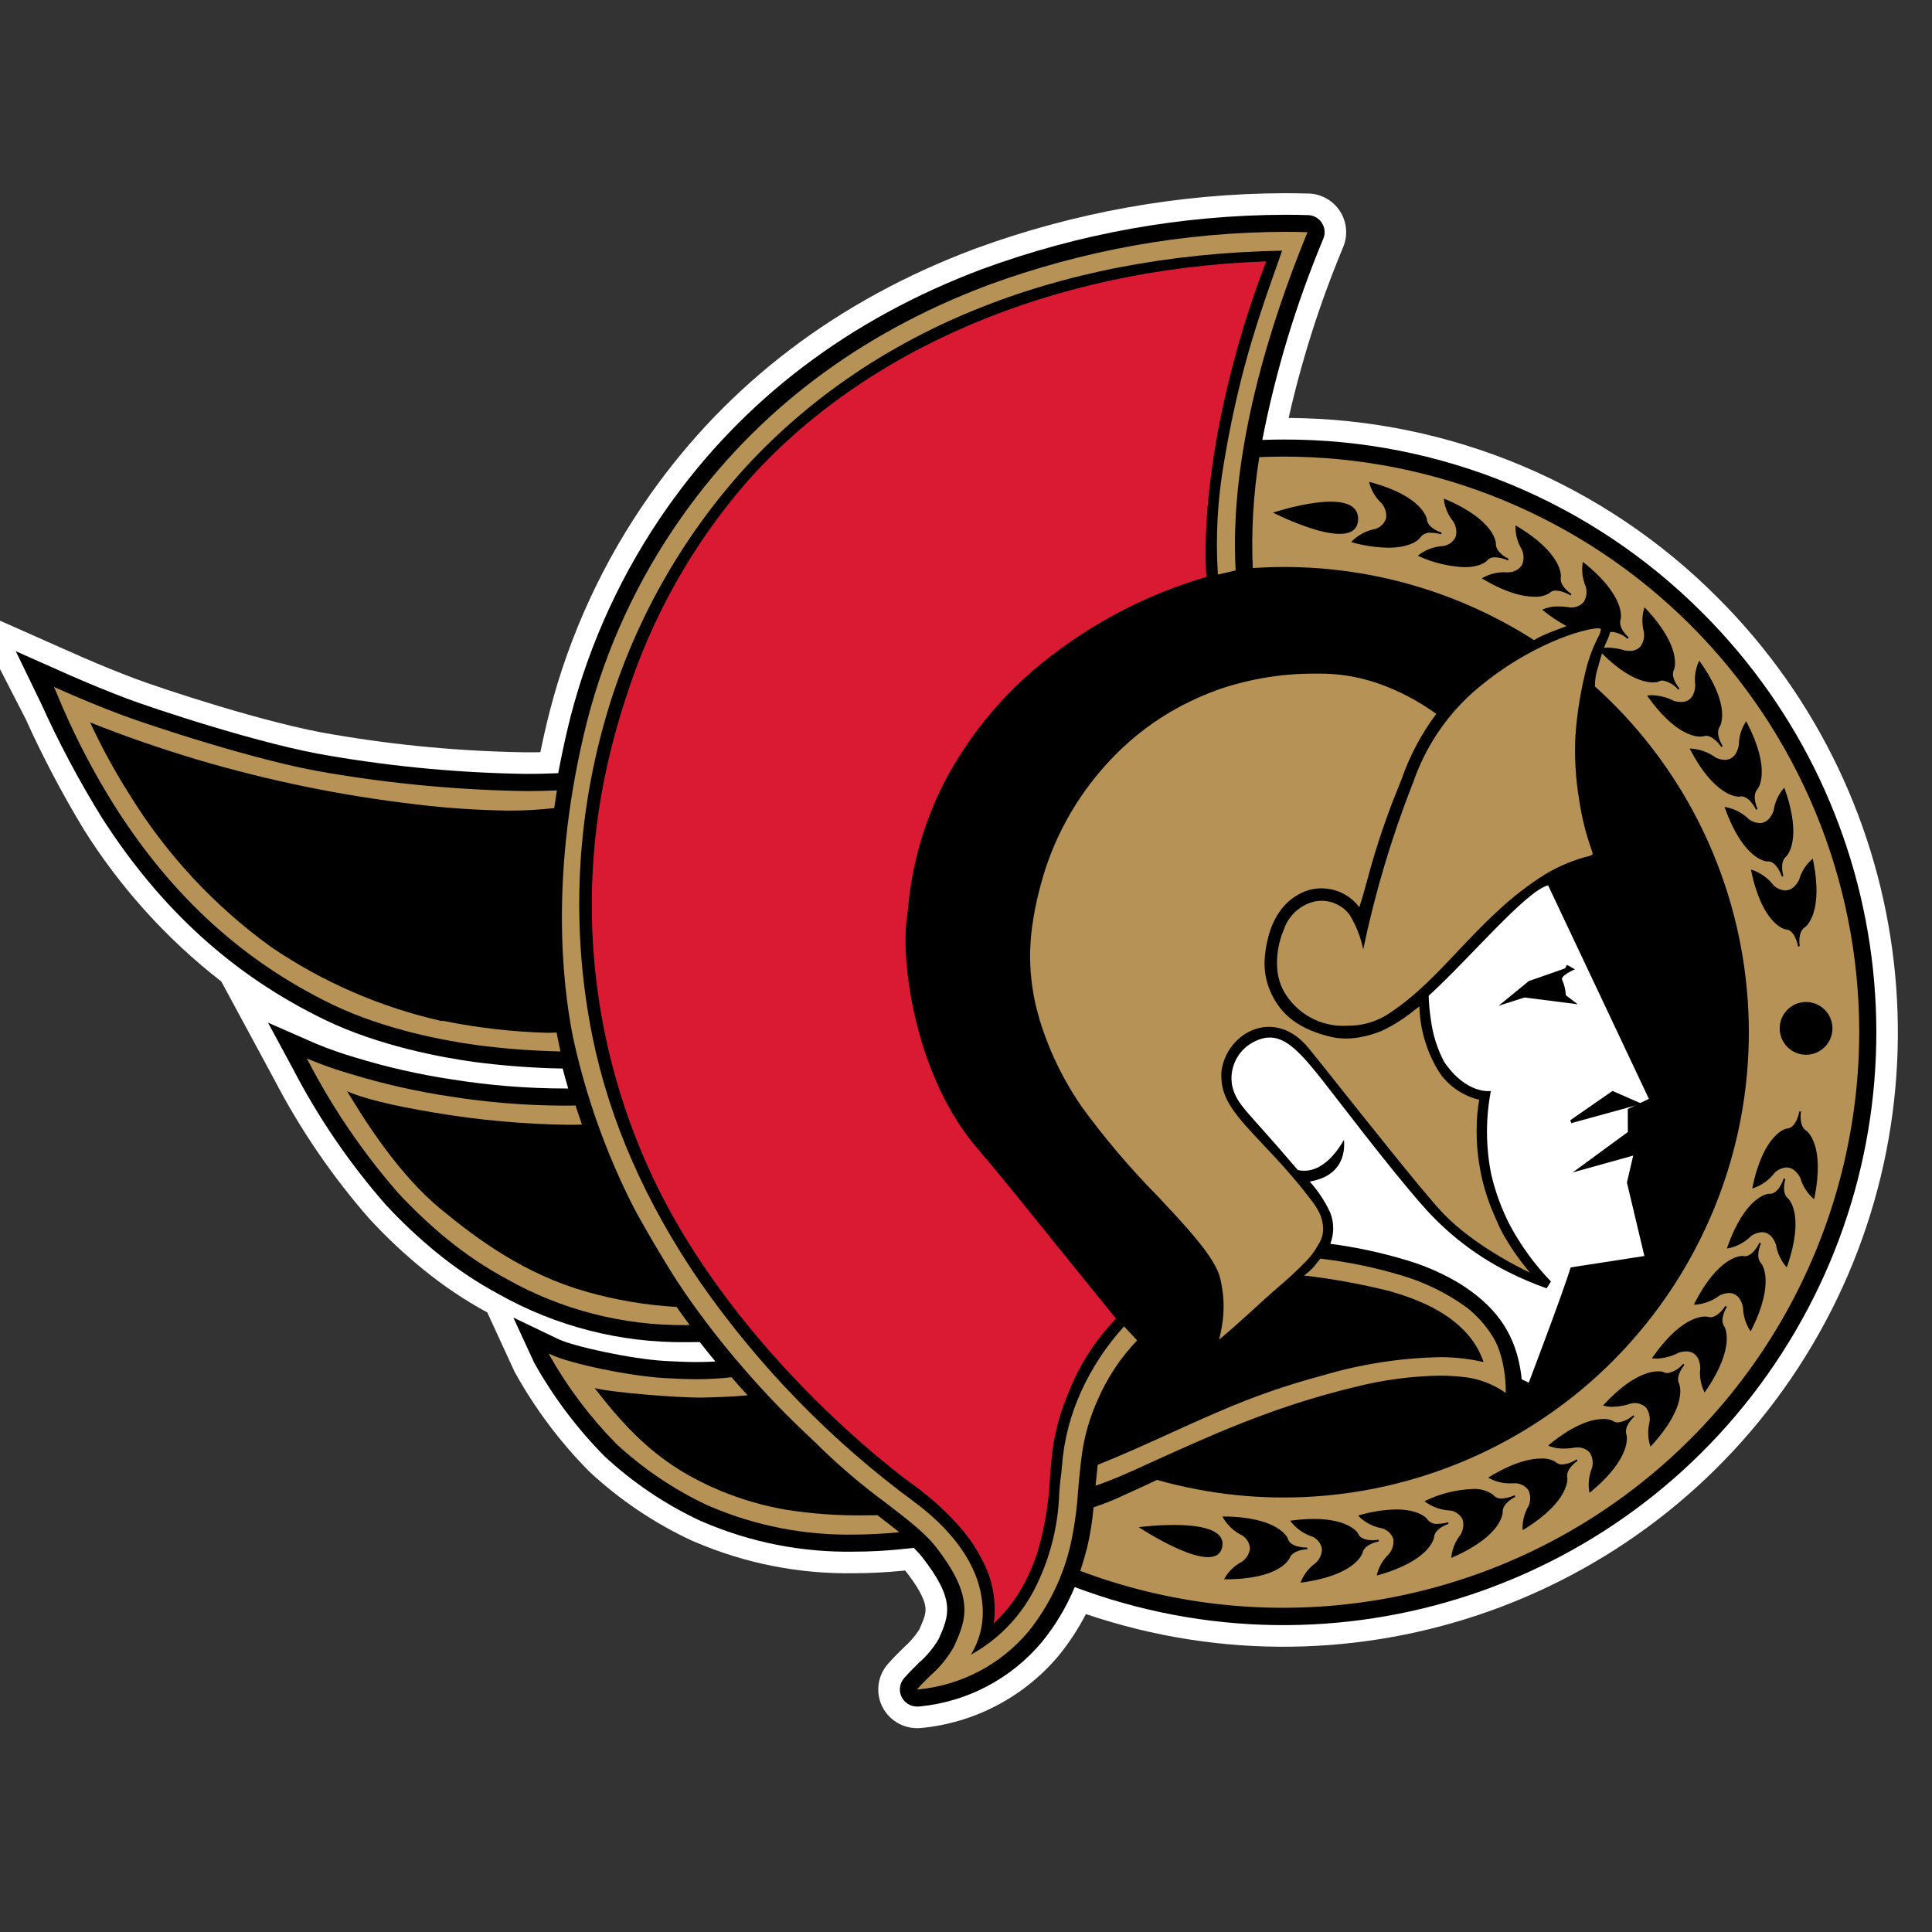 <?xml version="1.0" encoding="UTF-8"?>
<svg width="30px" height="30px" viewBox="0 0 30 30" version="1.1" xmlns="http://www.w3.org/2000/svg" xmlns:xlink="http://www.w3.org/1999/xlink">
    <rect x="0" y="0" width="30" height="30" fill="#333333" stroke="none"/>
    <!-- Generator: Sketch 50.2 (55047) - http://www.bohemiancoding.com/sketch -->
    <title>senators</title>
    <desc>Created with Sketch.</desc>
    <defs></defs>
    <g id="senators" stroke="none" stroke-width="1" fill="none" fill-rule="evenodd">
        <g id="Ottawa_Senators_2020-2021_logo" transform="translate(-0.5, 3)" fill-rule="nonzero">
            <path d="M27.176,6.284 C25.41,4.508 23.014,3.504 20.51,3.49 C20.714,2.587 20.996,1.703 21.352,0.848 L21.359,0.831 C21.433,0.648 21.413,0.441 21.305,0.276 C21.197,0.112 21.016,0.01 20.819,0.005 L20.801,0.005 C20.689,0.002 20.574,0 20.459,0 C18.81,0.004 17.174,0.298 15.627,0.867 C13.508,1.664 11.813,2.95 10.59,4.688 C9.871,5.708 9.343,6.849 9.033,8.057 C8.981,8.263 8.933,8.472 8.891,8.68 C8.821,8.682 8.751,8.682 8.681,8.682 C7.677,8.668 6.675,8.576 5.685,8.407 C4.663,8.245 2.961,7.676 2.595,7.537 C2.34,7.441 2.074,7.333 1.803,7.215 L1.494,7.079 L0,6.416 L0.898,8.164 C1.164,8.753 1.466,9.325 1.8,9.878 C2.368,10.784 3.091,11.584 3.936,12.24 L4.753,13.752 C5.159,14.535 5.659,15.267 6.24,15.93 C6.498,16.209 6.775,16.47 7.069,16.709 C7.379,16.963 7.713,17.188 8.066,17.379 L8.491,18.302 C8.804,18.868 9.193,19.388 9.648,19.848 C10.121,20.289 10.66,20.652 11.245,20.924 L11.296,20.945 C12.074,21.278 12.913,21.443 13.759,21.429 C14.003,21.429 14.26,21.416 14.522,21.39 L14.555,21.386 C14.753,21.638 14.856,21.826 14.87,21.96 C14.881,22.057 14.844,22.146 14.773,22.307 C14.705,22.411 14.623,22.504 14.53,22.586 L14.526,22.59 C14.46,22.655 14.385,22.729 14.312,22.81 L14.291,22.834 C14.128,23.016 14.091,23.278 14.198,23.497 C14.3,23.703 14.509,23.834 14.738,23.835 C14.751,23.835 14.763,23.834 14.776,23.834 L14.808,23.832 C15.637,23.751 16.401,23.349 16.937,22.711 C17.101,22.51 17.243,22.293 17.362,22.063 C21.561,23.489 26.189,21.833 28.531,18.068 C30.873,14.302 30.311,9.419 27.176,6.284" id="Shape" fill="#FFFFFF"></path>
            <path d="M26.94,6.52 C25.217,4.789 22.874,3.818 20.432,3.825 C20.324,3.825 20.213,3.827 20.101,3.831 C20.309,2.766 20.624,1.724 21.042,0.723 L21.049,0.705 C21.082,0.625 21.073,0.533 21.025,0.46 C20.978,0.387 20.897,0.342 20.81,0.34 L20.792,0.34 C20.683,0.336 20.571,0.335 20.459,0.335 C18.85,0.339 17.255,0.625 15.744,1.181 C13.69,1.954 12.047,3.199 10.863,4.881 C10.168,5.867 9.658,6.971 9.357,8.139 C9.282,8.437 9.22,8.727 9.168,9.006 L9.136,9.007 C8.988,9.014 8.835,9.017 8.681,9.017 C7.659,9.003 6.64,8.909 5.633,8.738 C4.586,8.572 2.85,7.991 2.477,7.85 C2.183,7.739 1.876,7.613 1.564,7.476 L1.423,7.413 L0.745,7.112 L1.138,7.923 C1.414,8.534 1.729,9.127 2.082,9.697 C2.996,11.124 4.129,12.151 5.545,12.836 C6.382,13.241 7.352,13.419 7.856,13.489 C8.294,13.547 8.736,13.581 9.178,13.591 L9.178,13.591 L9.237,13.591 C9.263,13.693 9.292,13.797 9.323,13.902 C9.305,13.902 9.287,13.902 9.269,13.902 C8.687,13.901 8.105,13.855 7.531,13.763 C7.018,13.687 6.511,13.572 6.015,13.42 C5.808,13.36 5.604,13.288 5.404,13.205 L4.662,12.88 L5.047,13.593 C5.44,14.352 5.925,15.062 6.488,15.705 C6.735,15.972 7,16.221 7.281,16.451 C7.582,16.697 7.906,16.914 8.248,17.098 C9.133,17.595 10.133,17.852 11.147,17.841 C11.161,17.841 11.174,17.841 11.188,17.841 L11.366,17.839 C11.445,17.941 11.526,18.042 11.608,18.141 C11.51,18.147 11.418,18.15 11.319,18.15 C11.182,18.15 11.025,18.144 10.826,18.133 C10.291,18.101 9.41,17.908 9.168,17.793 L8.471,17.459 L8.795,18.161 C9.092,18.691 9.458,19.178 9.884,19.61 C10.326,20.021 10.829,20.36 11.375,20.615 L11.427,20.637 C12.164,20.952 12.958,21.108 13.759,21.094 L13.759,21.094 C13.993,21.094 14.238,21.082 14.489,21.056 L14.69,21.036 C14.732,21.078 14.772,21.121 14.81,21.167 C15.343,21.842 15.238,22.084 15.077,22.448 C14.995,22.589 14.889,22.716 14.765,22.823 L14.761,22.827 C14.696,22.892 14.628,22.959 14.562,23.033 L14.541,23.056 C14.471,23.135 14.453,23.246 14.496,23.342 C14.539,23.437 14.634,23.499 14.738,23.499 C14.744,23.499 14.75,23.499 14.755,23.499 L14.787,23.497 C15.523,23.424 16.202,23.066 16.677,22.499 C16.888,22.241 17.06,21.953 17.188,21.644 C21.245,23.171 25.817,21.66 28.166,18.017 C30.516,14.374 30.005,9.586 26.94,6.52" id="Shape" fill="#000000"></path>
            <path d="M29.37,13.028 C29.366,15.962 27.925,18.708 25.512,20.377 C23.099,22.046 20.021,22.426 17.274,21.393 C17.317,21.266 17.352,21.143 17.382,21.026 C17.43,20.822 17.463,20.614 17.481,20.405 C17.64,20.354 17.796,20.291 17.947,20.219 C18.242,20.087 18.435,19.995 18.466,19.98 C21.698,20.894 25.134,19.459 26.756,16.519 C28.379,13.578 27.762,9.907 25.266,7.659 C25.265,7.562 25.28,7.465 25.31,7.373 C25.321,7.336 25.332,7.297 25.343,7.258 C25.354,7.218 25.365,7.181 25.375,7.146 C25.921,7.692 26.239,7.591 26.25,7.586 C26.27,7.574 26.294,7.567 26.318,7.567 C26.412,7.585 26.497,7.634 26.558,7.708 L26.56,7.71 L26.562,7.707 L26.56,7.709 L26.569,7.7 L26.578,7.69 L26.578,7.69 C26.563,7.672 26.433,7.517 26.494,7.396 C26.499,7.382 26.628,7.058 26.051,6.445 L26.037,6.43 L26.029,6.45 C25.995,6.568 25.994,6.694 26.026,6.813 L26.028,6.828 C26.037,6.903 26.017,6.979 25.972,7.04 C25.927,7.087 25.864,7.111 25.8,7.107 L25.737,7.102 C25.648,7.073 25.555,7.057 25.461,7.056 L25.406,7.058 C25.416,7.032 25.428,7.005 25.441,6.976 C25.467,6.926 25.487,6.872 25.501,6.817 L25.537,6.812 C25.624,6.823 25.706,6.861 25.772,6.919 L25.774,6.921 L25.776,6.918 L25.774,6.92 L25.782,6.909 L25.79,6.898 C25.773,6.883 25.622,6.747 25.665,6.619 C25.669,6.604 25.752,6.265 25.096,5.738 L25.08,5.725 L25.075,5.745 C25.057,5.867 25.074,5.992 25.122,6.105 L25.126,6.12 C25.146,6.197 25.134,6.28 25.092,6.348 C25.038,6.409 24.957,6.44 24.876,6.432 C24.819,6.422 24.762,6.417 24.704,6.417 C24.623,6.413 24.542,6.428 24.466,6.459 L24.448,6.468 L24.464,6.481 C24.577,6.572 24.698,6.653 24.825,6.722 L24.79,6.735 C24.76,6.747 24.728,6.759 24.694,6.772 C24.61,6.802 24.528,6.836 24.474,6.86 C24.421,6.883 24.37,6.91 24.32,6.939 C23.159,6.196 21.81,5.803 20.432,5.804 C20.273,5.804 20.113,5.81 19.953,5.82 C19.928,5.244 19.962,4.667 20.054,4.098 C20.18,4.093 20.307,4.09 20.432,4.09 C22.803,4.09 25.076,5.032 26.752,6.708 C28.428,8.384 29.37,10.657 29.37,13.028" id="Shape" fill="#B79257"></path>
            <path d="M18.47,15.567 C18.889,16.015 19.26,16.409 19.402,16.723 C19.41,16.74 19.417,16.756 19.423,16.772 C19.43,16.791 19.436,16.81 19.441,16.828 C19.445,16.842 19.449,16.856 19.452,16.869 C19.464,16.922 19.473,16.973 19.48,17.022 C19.488,17.071 19.493,17.118 19.496,17.163 C19.499,17.208 19.5,17.252 19.5,17.293 C19.5,17.337 19.498,17.379 19.495,17.418 C19.493,17.45 19.489,17.481 19.486,17.511 C19.485,17.52 19.483,17.529 19.482,17.538 C19.468,17.637 19.449,17.724 19.431,17.801 C19.571,17.686 19.767,17.511 19.92,17.371 C19.934,17.359 19.948,17.346 19.961,17.334 C20.014,17.286 20.059,17.244 20.094,17.212 C20.112,17.195 20.131,17.178 20.15,17.161 C20.17,17.143 20.189,17.126 20.209,17.108 C20.25,17.073 20.291,17.036 20.334,16.999 C20.49,16.868 20.64,16.729 20.782,16.583 C20.851,16.511 20.911,16.432 20.96,16.346 L20.972,16.324 C21.02,16.252 21.046,16.168 21.046,16.082 C21.046,16.056 21.043,16.03 21.039,16.005 C21.032,15.955 21.019,15.906 21,15.86 C20.962,15.777 20.913,15.699 20.855,15.628 C20.787,15.538 20.719,15.453 20.653,15.373 C20.603,15.313 20.554,15.256 20.505,15.2 C20.475,15.165 20.444,15.131 20.415,15.098 C20.38,15.059 20.346,15.022 20.312,14.985 C20.291,14.962 20.27,14.94 20.25,14.918 C20.233,14.9 20.217,14.883 20.2,14.865 C20.18,14.844 20.161,14.823 20.141,14.803 L20.131,14.792 C20.119,14.778 20.106,14.765 20.093,14.751 C20.079,14.736 20.065,14.722 20.052,14.707 C19.78,14.419 19.59,14.206 19.508,13.97 C19.494,13.931 19.483,13.89 19.477,13.849 C19.475,13.84 19.474,13.832 19.473,13.823 C19.473,13.821 19.472,13.818 19.472,13.815 C19.464,13.752 19.462,13.688 19.468,13.624 C19.554,13.025 20.303,12.624 20.832,13.29 L21.039,13.547 C21.039,13.547 22.013,14.777 22.533,15.407 L22.801,15.723 C22.811,15.733 22.819,15.743 22.827,15.75 C23.266,16.266 24.066,16.674 24.258,16.762 C24.244,16.746 24.228,16.727 24.211,16.705 C24.08,16.546 23.962,16.376 23.859,16.197 C23.827,16.141 23.797,16.084 23.771,16.026 C23.766,16.015 23.761,16.003 23.756,15.991 C23.738,15.952 23.72,15.912 23.703,15.87 C23.691,15.843 23.68,15.816 23.668,15.788 C23.606,15.637 23.556,15.48 23.517,15.321 C23.503,15.259 23.49,15.198 23.48,15.139 C23.474,15.107 23.469,15.076 23.465,15.046 C23.464,15.041 23.463,15.035 23.462,15.03 C23.458,14.998 23.454,14.967 23.45,14.937 C23.448,14.916 23.446,14.895 23.444,14.874 C23.441,14.842 23.438,14.812 23.436,14.781 C23.436,14.779 23.436,14.777 23.436,14.775 C23.434,14.744 23.433,14.713 23.431,14.684 C23.43,14.636 23.429,14.591 23.429,14.548 C23.429,14.504 23.43,14.463 23.432,14.425 C23.436,14.326 23.445,14.244 23.453,14.183 C23.453,14.18 23.454,14.178 23.454,14.176 C23.46,14.131 23.466,14.097 23.469,14.077 C23.431,14.068 23.393,14.057 23.356,14.043 C23.219,13.994 23.094,13.916 22.988,13.816 C22.919,13.751 22.86,13.675 22.813,13.591 C22.643,13.298 22.55,12.967 22.54,12.628 C22.511,12.65 22.482,12.672 22.452,12.694 C22.315,12.806 22.167,12.902 22.009,12.982 C21.861,13.052 21.702,13.098 21.539,13.118 C21.493,13.123 21.446,13.126 21.4,13.126 C21.36,13.126 21.321,13.124 21.282,13.12 C21.244,13.116 21.207,13.109 21.17,13.101 C20.683,12.988 20.382,12.762 20.224,12.39 C20.188,12.305 20.162,12.217 20.148,12.126 C20.145,12.104 20.142,12.082 20.14,12.059 C20.138,12.036 20.137,12.013 20.136,11.99 C20.135,11.944 20.136,11.898 20.141,11.852 C20.151,11.743 20.17,11.636 20.199,11.531 C20.205,11.506 20.213,11.482 20.221,11.457 C20.229,11.433 20.238,11.409 20.247,11.385 C20.276,11.313 20.312,11.243 20.354,11.178 C20.369,11.156 20.384,11.135 20.4,11.114 C20.441,11.061 20.488,11.013 20.541,10.971 C20.573,10.945 20.608,10.921 20.644,10.9 C20.656,10.893 20.669,10.886 20.682,10.879 C20.707,10.866 20.734,10.853 20.762,10.842 C20.782,10.834 20.802,10.827 20.823,10.821 C21.114,10.74 21.424,10.845 21.607,11.086 C21.61,11.076 21.614,11.065 21.618,11.053 C21.647,10.968 21.682,10.842 21.723,10.693 C21.834,10.271 21.969,9.855 22.125,9.447 C22.152,9.382 22.178,9.316 22.204,9.249 C22.224,9.197 22.244,9.146 22.265,9.094 C22.392,8.733 22.573,8.392 22.802,8.085 C22.525,7.884 22.221,7.725 21.899,7.612 C21.876,7.604 21.854,7.597 21.832,7.59 C21.55,7.5 21.256,7.456 20.96,7.46 L20.908,7.46 C20.416,7.459 19.927,7.538 19.459,7.693 C19.43,7.704 19.4,7.714 19.371,7.725 C19.241,7.773 19.112,7.828 18.984,7.89 C18.943,7.91 18.902,7.93 18.861,7.951 C18.842,7.962 18.822,7.972 18.803,7.982 C18.443,8.177 18.114,8.423 17.826,8.714 C17.826,8.714 17.825,8.715 17.824,8.716 C17.425,9.117 17.105,9.589 16.879,10.108 C16.789,10.316 16.714,10.532 16.657,10.752 C16.589,11.002 16.54,11.257 16.512,11.516 C16.501,11.629 16.495,11.744 16.495,11.858 C16.496,12.014 16.507,12.169 16.53,12.323 C16.539,12.388 16.55,12.454 16.564,12.521 C16.583,12.615 16.608,12.711 16.636,12.81 C16.641,12.829 16.647,12.848 16.653,12.867 C16.75,13.176 16.877,13.476 17.034,13.76 C17.115,13.909 17.205,14.053 17.302,14.193 C17.657,14.679 18.047,15.138 18.469,15.567" id="Shape" fill="#B79257"></path>
            <path d="M25.86,14.944 L25.763,15.363 L26.034,16.503 C26.034,16.503 25.242,16.627 24.889,16.68 C24.781,17.044 24.238,18.471 24.238,18.471 L24.129,18.417 C24.05,17.638 23.645,17.239 23.181,16.94 C22.918,16.78 22.635,16.655 22.34,16.568 C21.953,16.451 21.557,16.366 21.157,16.314 C21.217,16.158 21.217,15.986 21.156,15.83 C21.075,15.654 20.967,15.491 20.837,15.347 C21.332,15.263 21.389,14.913 21.369,14.699 C21.307,14.808 21.042,15.256 20.652,15.168 C19.849,14.222 19.712,14.17 19.634,13.865 C19.585,13.612 19.694,13.354 19.91,13.212 C20.329,12.952 20.591,13.216 21.015,13.749 C21.24,14.032 22.054,15.112 22.589,15.719 C22.961,16.145 23.411,16.495 23.916,16.749 C24.11,16.847 24.311,16.933 24.516,17.005 L24.583,16.899 C24.325,16.631 24.106,16.329 23.933,16 C23.811,15.757 23.718,15.501 23.656,15.236 C23.57,14.809 23.568,14.369 23.65,13.941 C23.65,13.941 23.274,14.003 22.924,13.487 C22.817,13.284 22.748,13.064 22.719,12.836 C22.7,12.712 22.688,12.588 22.684,12.463 C23.327,11.876 24.203,10.826 24.539,10.748 C24.64,10.958 26.104,14.063 26.104,14.063 L25.776,14.221 L25.777,14.578 L24.92,15.206 L25.86,14.944 Z" id="Shape" fill="#FFFFFF"></path>
            <path d="M15.931,22.209 C15.935,22.18 15.937,22.16 15.938,22.154 C15.97,21.828 15.903,21.499 15.746,21.212 C15.643,21.011 15.512,20.825 15.358,20.659 C15.137,20.418 14.89,20.201 14.623,20.013 C14.594,19.992 11.7,17.899 10.452,14.864 C9.697,13.052 9.497,11.056 9.877,9.131 C9.965,8.692 10.079,8.258 10.219,7.833 L10.224,7.819 C10.614,6.594 11.249,5.462 12.09,4.491 C13.918,2.419 16.854,1.173 20.161,1.059 C19.887,1.77 19.668,2.5 19.504,3.244 C19.468,3.404 19.153,4.811 19.233,5.958 C18.235,6.249 17.311,6.75 16.523,7.427 C15.967,7.91 15.506,8.493 15.164,9.145 C14.852,9.753 14.661,10.417 14.601,11.098 C14.594,11.156 14.587,11.212 14.58,11.265 C14.487,11.958 14.714,13.715 15.678,14.834 C15.943,15.141 16.31,15.596 16.775,16.172 L16.78,16.18 C17.09,16.563 17.438,16.995 17.83,17.476 C17.514,17.8 17.266,18.184 17.099,18.606 C16.969,18.905 16.882,19.222 16.84,19.545 C16.826,19.662 16.816,19.784 16.806,19.913 C16.789,20.3 16.728,20.683 16.624,21.055 C16.553,21.291 16.453,21.517 16.325,21.727 C16.215,21.904 16.083,22.066 15.931,22.209" id="Shape" fill="#DA1A32"></path>
            <path d="M20.803,0.605 L20.784,0.605 C20.678,0.602 20.569,0.6 20.459,0.6 C18.882,0.604 17.318,0.885 15.838,1.429 C13.834,2.183 12.234,3.396 11.081,5.034 C10.404,5.993 9.907,7.067 9.615,8.204 C9.035,10.513 9.229,12.265 9.397,13.103 C9.595,14.018 9.911,14.905 10.335,15.74 C10.419,15.904 10.846,16.656 11.13,17.067 C11.42,17.488 11.735,17.892 12.072,18.278 C12.376,18.629 12.698,18.964 13.037,19.282 C13.116,19.356 13.184,19.421 13.249,19.486 C13.564,19.791 13.899,20.074 14.252,20.334 C14.575,20.582 14.855,20.797 15.018,21.003 C15.652,21.805 15.497,22.154 15.318,22.559 C15.224,22.73 15.1,22.884 14.952,23.013 C14.888,23.076 14.821,23.141 14.76,23.21 L14.738,23.234 L14.77,23.232 C15.433,23.166 16.043,22.843 16.471,22.333 C16.788,21.937 17.012,21.474 17.125,20.979 C17.185,20.702 17.224,20.42 17.241,20.137 C17.257,19.957 17.274,19.772 17.299,19.59 C17.339,19.295 17.422,19.008 17.545,18.737 C17.692,18.395 17.9,18.082 18.157,17.813 C18.089,17.742 18.022,17.669 17.955,17.596 C17.682,17.895 17.458,18.235 17.29,18.603 C17.12,18.974 17.018,19.372 16.989,19.779 C16.983,19.846 16.978,19.904 16.969,19.959 C16.96,20.019 16.955,20.096 16.948,20.185 C16.931,20.718 16.794,21.241 16.545,21.713 C16.323,22.127 15.986,22.468 15.575,22.695 C15.722,22.456 15.784,22.175 15.753,21.896 C15.69,21.2 15.15,20.66 14.708,20.33 C13.419,19.383 12.294,18.23 11.378,16.919 C10.527,15.682 9.963,14.397 9.7,13.099 C9.38,11.515 9.434,9.878 9.857,8.318 C10.254,6.841 10.99,5.477 12.006,4.334 C13.971,2.149 16.876,0.96 20.408,0.892 L20.368,1.008 C20.178,1.545 19.981,2.102 19.819,2.714 C19.693,3.19 19.591,3.669 19.506,4.181 C19.406,4.755 19.374,5.339 19.411,5.921 L19.687,5.858 C19.583,4.012 20.234,1.997 20.796,0.622 L20.803,0.605 Z" id="Shape" fill="#B79257"></path>
            <polygon id="Shape" fill="#B79257" points="24.037 20.255 24.016 20.219 24.042 20.276"></polygon>
            <polygon id="Shape" fill="#000000" points="25.539 13.94 24.883 14.395 24.899 14.44 25.993 14.139"></polygon>
            <path d="M24.814,12.454 C24.81,12.373 24.792,12.294 24.759,12.22 C24.715,12.154 24.956,12.051 24.956,12.051 L24.832,11.983 L24.802,12.037 L24.239,12.234 L23.77,12.618 L24.172,12.489 L24.998,12.594 L24.814,12.454 Z" id="Shape" fill="#000000"></path>
            <path d="M22.549,5.354 C22.587,5.296 22.655,5.264 22.725,5.273 C22.776,5.274 22.827,5.282 22.876,5.296 L22.878,5.297 L22.882,5.284 L22.884,5.27 C22.862,5.263 22.669,5.2 22.657,5.064 C22.654,5.05 22.593,4.706 21.781,4.488 L21.76,4.483 L21.764,4.504 C21.797,4.623 21.863,4.731 21.953,4.815 L21.962,4.826 C22.011,4.889 22.034,4.969 22.023,5.048 C21.998,5.126 21.937,5.187 21.859,5.213 C21.721,5.238 21.594,5.304 21.495,5.402 L21.481,5.418 L21.502,5.424 C21.682,5.474 21.868,5.501 22.056,5.505 C22.427,5.505 22.543,5.363 22.549,5.354" id="Shape" fill="#000000"></path>
            <path d="M23.719,5.654 C23.786,5.657 23.852,5.673 23.913,5.701 L23.916,5.702 L23.921,5.69 L23.925,5.677 C23.904,5.667 23.722,5.577 23.728,5.441 C23.728,5.427 23.715,5.078 22.94,4.75 L22.921,4.742 L22.921,4.763 C22.938,4.885 22.988,5.001 23.066,5.097 L23.073,5.109 C23.114,5.178 23.124,5.261 23.103,5.338 C23.067,5.411 22.998,5.463 22.918,5.478 C22.778,5.484 22.643,5.532 22.531,5.616 L22.515,5.63 L22.535,5.638 C22.756,5.739 22.995,5.796 23.239,5.807 C23.482,5.807 23.576,5.72 23.582,5.714 C23.614,5.672 23.666,5.65 23.719,5.654" id="Shape" fill="#000000"></path>
            <path d="M24.737,5.963 C24.739,5.948 24.774,5.601 24.052,5.169 L24.034,5.158 L24.032,5.179 C24.032,5.303 24.065,5.424 24.129,5.529 L24.135,5.543 C24.165,5.617 24.165,5.701 24.133,5.774 C24.087,5.842 24.012,5.884 23.93,5.887 L23.894,5.887 C23.767,5.879 23.64,5.908 23.528,5.97 L23.51,5.982 L23.528,5.992 C23.912,6.219 24.171,6.266 24.322,6.266 C24.403,6.272 24.484,6.253 24.555,6.213 C24.583,6.183 24.623,6.168 24.664,6.17 C24.742,6.177 24.818,6.203 24.885,6.245 L24.887,6.247 L24.894,6.235 L24.9,6.223 C24.88,6.21 24.712,6.096 24.737,5.963" id="Shape" fill="#000000"></path>
            <path d="M26.938,8.435 L26.989,8.425 C27.107,8.425 27.215,8.58 27.227,8.598 L27.228,8.6 L27.24,8.593 L27.249,8.583 C27.237,8.564 27.129,8.392 27.206,8.28 C27.213,8.267 27.386,7.964 26.899,7.277 L26.887,7.26 L26.876,7.279 C26.826,7.392 26.808,7.516 26.824,7.639 L26.823,7.653 C26.823,7.663 26.818,7.901 26.604,7.901 C26.568,7.9 26.532,7.895 26.497,7.885 C26.389,7.829 26.27,7.799 26.149,7.795 C26.131,7.794 26.114,7.796 26.096,7.798 L26.076,7.802 L26.088,7.819 C26.489,8.378 26.791,8.438 26.902,8.438 L26.938,8.435 Z" id="Shape" fill="#000000"></path>
            <path d="M27.504,9.371 L27.537,9.366 C27.664,9.366 27.757,9.551 27.767,9.572 L27.768,9.575 L27.78,9.569 L27.791,9.561 C27.781,9.54 27.699,9.355 27.79,9.254 C27.8,9.243 28.012,8.966 27.625,8.219 L27.615,8.2 L27.603,8.217 C27.537,8.322 27.502,8.442 27.501,8.565 L27.498,8.58 C27.497,8.589 27.463,8.799 27.283,8.799 C27.235,8.797 27.187,8.786 27.143,8.765 C27.032,8.683 26.901,8.634 26.763,8.624 L26.737,8.625 L26.747,8.643 C27.118,9.351 27.459,9.371 27.496,9.371 L27.504,9.371 Z" id="Shape" fill="#000000"></path>
            <path d="M27.934,10.376 L27.951,10.375 C28.087,10.375 28.16,10.586 28.168,10.611 L28.169,10.614 L28.181,10.61 L28.193,10.604 C28.187,10.582 28.13,10.387 28.235,10.3 C28.245,10.29 28.494,10.045 28.214,9.252 L28.207,9.232 L28.192,9.247 C28.113,9.341 28.061,9.456 28.043,9.578 L28.039,9.592 C28.038,9.594 27.981,9.781 27.825,9.781 C27.766,9.778 27.71,9.759 27.662,9.726 C27.563,9.627 27.437,9.56 27.299,9.533 L27.278,9.531 L27.286,9.551 C27.57,10.342 27.917,10.375 27.934,10.376" id="Shape" fill="#000000"></path>
            <path d="M28.041,10.749 C27.957,10.638 27.841,10.554 27.709,10.508 L27.689,10.503 L27.693,10.524 C27.865,11.347 28.205,11.427 28.222,11.43 C28.369,11.433 28.415,11.668 28.42,11.696 L28.421,11.699 L28.434,11.696 L28.446,11.691 C28.443,11.669 28.413,11.468 28.529,11.396 C28.541,11.388 28.821,11.179 28.653,10.355 L28.649,10.335 L28.632,10.347 C28.54,10.43 28.473,10.537 28.438,10.655 L28.433,10.668 C28.432,10.67 28.358,10.827 28.221,10.827 C28.154,10.823 28.09,10.795 28.041,10.749" id="Shape" fill="#000000"></path>
            <path d="M21.588,5.074 C21.617,4.51 20.267,4.96 20.267,4.96 C20.267,4.96 21.559,5.62 21.588,5.074" id="Shape" fill="#000000"></path>
            <path d="M20.797,21.044 L20.8,21.056 L20.8,21.055 L20.8,21.056 L20.799,21.03 L20.788,21.03 C20.744,21.03 20.527,21.023 20.496,20.886 C20.49,20.872 20.345,20.555 19.504,20.548 L19.483,20.548 L19.491,20.567 C19.562,20.687 19.666,20.784 19.792,20.844 C19.861,20.889 19.905,20.964 19.909,21.046 C19.899,21.126 19.856,21.198 19.792,21.245 L19.784,21.251 C19.673,21.309 19.581,21.396 19.517,21.504 L19.508,21.523 L19.536,21.523 C20.371,21.523 20.519,21.209 20.525,21.195 C20.572,21.068 20.775,21.057 20.797,21.057 L20.797,21.044 Z" id="Shape" fill="#000000"></path>
            <path d="M21.909,20.936 L21.906,20.923 L21.911,20.935 L21.911,20.934 L21.911,20.935 L21.907,20.909 L21.904,20.909 L21.906,20.918 L21.906,20.922 L21.904,20.909 C21.874,20.914 21.843,20.916 21.813,20.916 C21.728,20.916 21.62,20.898 21.586,20.808 C21.581,20.799 21.446,20.586 20.9,20.586 C20.785,20.587 20.671,20.595 20.557,20.611 L20.536,20.613 L20.547,20.631 C20.634,20.74 20.75,20.821 20.883,20.863 C20.958,20.898 21.011,20.967 21.027,21.048 C21.028,21.128 20.996,21.205 20.939,21.261 L20.927,21.272 C20.827,21.344 20.749,21.442 20.702,21.556 L20.696,21.576 L20.716,21.573 C21.55,21.459 21.653,21.126 21.658,21.111 C21.687,20.979 21.885,20.94 21.908,20.936 L21.909,20.936 L21.909,20.936 Z" id="Shape" fill="#000000"></path>
            <path d="M22.987,20.637 L22.984,20.638 C22.933,20.653 22.881,20.661 22.828,20.662 C22.76,20.671 22.693,20.639 22.655,20.581 C22.651,20.575 22.536,20.439 22.18,20.439 C21.986,20.443 21.794,20.473 21.608,20.528 L21.588,20.534 L21.602,20.549 C21.702,20.646 21.829,20.71 21.967,20.733 C22.045,20.758 22.108,20.818 22.135,20.896 C22.146,20.975 22.125,21.056 22.076,21.119 L22.068,21.13 C21.978,21.215 21.914,21.324 21.882,21.444 L21.879,21.464 L21.899,21.459 C22.709,21.231 22.766,20.886 22.768,20.871 C22.778,20.736 22.97,20.67 22.992,20.663 L22.988,20.651 L22.994,20.663 L22.994,20.661 L22.995,20.662 L22.987,20.637 Z" id="Shape" fill="#000000"></path>
            <path d="M24.019,20.218 L24.016,20.219 L24.021,20.227 L24.022,20.23 L24.016,20.219 C23.954,20.248 23.887,20.265 23.819,20.268 C23.766,20.272 23.716,20.25 23.683,20.209 C23.587,20.142 23.47,20.111 23.353,20.122 C23.106,20.133 22.863,20.194 22.639,20.301 L22.62,20.309 L22.635,20.323 C22.748,20.404 22.882,20.45 23.021,20.455 C23.103,20.468 23.173,20.519 23.211,20.593 C23.233,20.67 23.223,20.752 23.184,20.822 L23.179,20.831 C23.101,20.928 23.052,21.046 23.037,21.17 L23.036,21.191 L23.055,21.183 C23.826,20.845 23.834,20.496 23.834,20.481 C23.826,20.346 24.007,20.254 24.028,20.244 L24.023,20.232 L24.03,20.243 L24.029,20.242 L24.03,20.243 L24.019,20.218 Z" id="Shape" fill="#000000"></path>
            <path d="M24.983,19.661 L24.981,19.662 L24.986,19.669 L24.988,19.673 L24.981,19.662 C24.915,19.706 24.838,19.733 24.758,19.74 C24.718,19.742 24.678,19.726 24.649,19.697 C24.582,19.66 24.505,19.643 24.427,19.648 C24.276,19.648 24.014,19.698 23.628,19.932 L23.61,19.943 L23.628,19.955 C23.736,20.013 23.858,20.04 23.981,20.033 L24.028,20.032 C24.111,20.034 24.188,20.075 24.235,20.143 C24.268,20.216 24.27,20.299 24.24,20.374 L24.237,20.382 C24.173,20.49 24.14,20.613 24.142,20.739 L24.145,20.759 L24.163,20.749 C24.879,20.308 24.839,19.961 24.837,19.945 C24.811,19.813 24.977,19.697 24.996,19.684 L24.989,19.673 L24.998,19.683 L24.997,19.682 L24.998,19.683 L24.983,19.661 Z" id="Shape" fill="#000000"></path>
            <path d="M25.861,18.976 L25.859,18.977 L25.859,18.978 C25.793,19.037 25.711,19.076 25.623,19.088 C25.591,19.088 25.561,19.078 25.536,19.058 C25.491,19.04 25.444,19.032 25.396,19.034 C25.236,19.034 24.959,19.103 24.556,19.432 L24.541,19.446 L24.559,19.455 C24.632,19.483 24.709,19.496 24.787,19.493 C24.847,19.493 24.908,19.487 24.967,19.476 L24.975,19.476 C25.054,19.468 25.133,19.498 25.187,19.558 C25.229,19.625 25.242,19.707 25.223,19.785 L25.221,19.794 C25.173,19.909 25.158,20.036 25.177,20.16 L25.182,20.18 L25.199,20.167 C25.847,19.631 25.76,19.293 25.756,19.278 C25.711,19.151 25.86,19.013 25.877,18.997 L25.868,18.988 L25.879,18.996 L25.878,18.995 L25.879,18.996 L25.861,18.976 Z" id="Shape" fill="#000000"></path>
            <path d="M26.636,18.176 L26.635,18.178 C26.574,18.253 26.489,18.304 26.394,18.321 C26.37,18.321 26.346,18.315 26.325,18.303 C26.301,18.296 26.275,18.293 26.249,18.294 C26.113,18.294 25.822,18.361 25.407,18.808 L25.393,18.824 L25.413,18.83 C25.453,18.841 25.495,18.846 25.537,18.845 C25.633,18.843 25.729,18.827 25.819,18.795 C25.904,18.772 25.994,18.795 26.058,18.855 C26.103,18.915 26.123,18.99 26.116,19.065 L26.114,19.081 C26.084,19.2 26.086,19.325 26.122,19.443 L26.13,19.463 L26.144,19.447 C26.713,18.827 26.58,18.504 26.574,18.49 C26.512,18.37 26.641,18.213 26.655,18.196 L26.646,18.187 L26.657,18.194 L26.656,18.193 L26.657,18.194 L26.636,18.176 Z" id="Shape" fill="#000000"></path>
            <path d="M27.294,17.277 L27.292,17.279 C27.28,17.297 27.174,17.455 27.055,17.455 L27.004,17.445 L26.974,17.443 C26.887,17.443 26.571,17.488 26.164,18.073 L26.152,18.09 L26.172,18.094 C26.188,18.096 26.203,18.097 26.219,18.097 C26.342,18.093 26.462,18.06 26.57,18.003 C26.607,17.991 26.645,17.985 26.683,17.984 C26.893,17.984 26.901,18.219 26.901,18.229 L26.902,18.241 C26.887,18.365 26.907,18.49 26.959,18.603 L26.97,18.621 L26.982,18.604 C27.459,17.911 27.283,17.61 27.275,17.597 C27.197,17.487 27.302,17.314 27.315,17.294 L27.315,17.294 L27.304,17.287 L27.316,17.292 L27.315,17.291 L27.317,17.292 L27.294,17.277 Z" id="Shape" fill="#000000"></path>
            <path d="M27.844,16.309 L27.832,16.304 L27.845,16.307 L27.844,16.306 L27.845,16.307 L27.821,16.295 L27.82,16.298 C27.81,16.319 27.718,16.507 27.591,16.507 L27.556,16.502 L27.553,16.502 C27.515,16.502 27.176,16.523 26.811,17.24 L26.804,17.259 L26.825,17.259 C26.963,17.249 27.094,17.198 27.204,17.114 C27.249,17.092 27.298,17.08 27.348,17.078 C27.526,17.078 27.562,17.284 27.563,17.293 L27.566,17.308 C27.569,17.432 27.606,17.552 27.672,17.655 L27.685,17.672 L27.695,17.653 C28.072,16.901 27.856,16.627 27.846,16.615 C27.754,16.516 27.834,16.33 27.844,16.309" id="Shape" fill="#000000"></path>
            <path d="M28.223,15.307 L28.223,15.307 L28.21,15.303 L28.223,15.305 L28.222,15.305 L28.223,15.305 L28.198,15.297 L28.197,15.299 C28.189,15.324 28.118,15.538 27.981,15.538 L27.963,15.537 C27.949,15.538 27.601,15.573 27.322,16.366 L27.315,16.386 L27.336,16.384 C27.472,16.356 27.597,16.289 27.695,16.19 C27.744,16.156 27.801,16.136 27.861,16.133 C28.016,16.133 28.074,16.318 28.075,16.32 L28.078,16.328 C28.097,16.452 28.15,16.568 28.231,16.664 L28.246,16.679 L28.252,16.659 C28.527,15.864 28.277,15.621 28.265,15.61 C28.161,15.524 28.216,15.33 28.223,15.307" id="Shape" fill="#000000"></path>
            <path d="M28.548,14.558 C28.433,14.487 28.462,14.286 28.466,14.263 L28.453,14.261 L28.463,14.261 L28.466,14.261 L28.465,14.261 L28.466,14.261 L28.44,14.257 L28.44,14.259 L28.439,14.259 C28.435,14.286 28.389,14.522 28.239,14.525 C28.225,14.528 27.885,14.609 27.713,15.432 L27.709,15.453 L27.729,15.448 C27.861,15.403 27.976,15.319 28.059,15.208 C28.109,15.161 28.173,15.133 28.241,15.128 C28.379,15.128 28.452,15.285 28.453,15.287 L28.457,15.295 C28.492,15.415 28.56,15.524 28.653,15.607 L28.67,15.62 L28.674,15.599 C28.841,14.775 28.561,14.567 28.548,14.558" id="Shape" fill="#000000"></path>
            <path d="M18.182,20.714 C18.182,20.714 19.393,21.516 19.48,21.014 C19.563,20.529 18.182,20.714 18.182,20.714" id="Shape" fill="#000000"></path>
            <path d="M28.544,12.559 C28.318,12.559 28.135,12.743 28.135,12.969 C28.135,13.195 28.318,13.378 28.544,13.378 C28.77,13.378 28.954,13.195 28.954,12.969 C28.954,12.86 28.911,12.756 28.834,12.679 C28.757,12.603 28.653,12.559 28.544,12.559" id="Shape" fill="#000000"></path>
            <path d="M25.146,7.326 C25.186,7.183 25.24,7.044 25.306,6.912 C25.333,6.869 25.351,6.821 25.359,6.772 L25.358,6.765 L25.353,6.762 L25.318,6.756 C25.108,6.756 24.221,7.003 23.361,7.76 C22.944,8.136 22.629,8.612 22.446,9.143 L22.423,9.201 C22.101,10.025 21.849,10.876 21.668,11.742 C21.63,11.554 21.559,11.374 21.46,11.21 C21.36,11.072 21.2,10.99 21.03,10.987 C20.994,10.987 20.958,10.99 20.923,10.996 C20.695,11.046 20.51,11.212 20.436,11.433 L20.433,11.44 C20.359,11.615 20.323,11.805 20.33,11.996 C20.333,12.133 20.368,12.268 20.433,12.389 C20.629,12.738 21.005,12.947 21.405,12.928 C21.463,12.928 21.52,12.925 21.578,12.919 C21.764,12.896 21.942,12.827 22.096,12.719 C22.49,12.456 22.808,12.119 23.145,11.761 C23.337,11.559 23.534,11.349 23.747,11.155 C23.978,10.936 24.229,10.741 24.498,10.573 C24.715,10.443 24.95,10.347 25.195,10.287 L25.231,10.267 L25.223,10.221 L25.215,10.2 C25.123,9.942 25.058,9.676 25.019,9.405 C24.965,9.082 24.947,8.754 24.963,8.426 C24.989,8.055 25.051,7.686 25.146,7.326" id="Shape" fill="#B79257"></path>
            <path d="M18.627,19.275 C18.882,19.159 19.146,19.039 19.422,18.921 C19.944,18.693 20.481,18.506 21.031,18.36 C21.629,18.182 22.248,18.085 22.871,18.074 L22.884,18.074 C23.104,18.075 23.323,18.101 23.537,18.15 C23.285,17.402 22.405,17.144 22.072,17.047 C21.647,16.941 21.216,16.862 20.782,16.81 L20.748,16.807 L20.775,16.787 C20.844,16.735 20.904,16.674 20.954,16.604 L20.998,16.549 L21.003,16.544 L21.01,16.545 C21.435,16.595 21.856,16.682 22.266,16.806 C22.626,16.912 22.966,17.079 23.27,17.299 C23.429,17.422 23.566,17.573 23.672,17.744 C23.829,17.984 23.883,18.358 23.882,18.605 L23.882,18.629 L23.862,18.616 C23.69,18.499 23.495,18.422 23.29,18.39 C23.144,18.37 22.997,18.361 22.851,18.361 C22.409,18.369 21.969,18.428 21.541,18.537 C21.069,18.651 20.604,18.791 20.148,18.959 C19.617,19.153 19.198,19.337 18.621,19.596 C18.53,19.637 18.443,19.677 18.357,19.716 C18.075,19.845 17.808,19.968 17.512,20.07 C17.522,19.963 17.533,19.854 17.545,19.746 C17.93,19.592 18.284,19.431 18.627,19.275" id="Shape" fill="#B79257"></path>
            <path d="M13.759,20.829 C12.994,20.842 12.234,20.693 11.53,20.393 L11.478,20.371 C10.963,20.128 10.489,19.808 10.071,19.421 C9.667,19.011 9.319,18.55 9.036,18.05 L9.021,18.017 L9.053,18.033 C9.352,18.175 10.271,18.367 10.81,18.398 C11.015,18.41 11.177,18.416 11.319,18.416 C11.5,18.416 11.68,18.406 11.86,18.386 C11.872,18.4 11.884,18.414 11.896,18.428 C11.971,18.514 12.041,18.593 12.108,18.666 C11.922,18.684 11.706,18.695 11.424,18.701 L11.376,18.702 C11.025,18.702 10.028,18.628 9.734,18.554 C10.297,19.284 10.803,19.78 11.688,20.149 C12.013,20.283 12.352,20.382 12.698,20.442 C13.1,20.506 13.507,20.535 13.914,20.53 C13.981,20.53 14.051,20.529 14.125,20.528 C14.246,20.621 14.36,20.709 14.463,20.792 C14.225,20.816 13.989,20.829 13.759,20.829" id="Shape" fill="#B79257"></path>
            <path d="M9.537,14.462 C9.474,14.465 9.405,14.466 9.329,14.466 C8.629,14.456 7.93,14.393 7.24,14.276 C6.594,14.168 6.129,14.054 5.889,13.944 C5.904,13.969 5.923,14 5.945,14.035 C6.164,14.391 6.677,15.224 7.342,15.773 C7.925,16.255 8.649,16.784 9.599,17.056 C10.058,17.187 10.529,17.267 11.006,17.294 C11.072,17.388 11.139,17.482 11.209,17.575 C11.188,17.575 11.168,17.576 11.147,17.576 C10.177,17.585 9.221,17.34 8.375,16.864 C8.048,16.688 7.738,16.481 7.45,16.246 C7.179,16.024 6.923,15.784 6.685,15.527 C6.136,14.899 5.665,14.207 5.281,13.467 L5.263,13.434 L5.297,13.449 C5.506,13.536 5.72,13.611 5.937,13.674 C6.446,13.83 6.965,13.948 7.491,14.026 C8.079,14.12 8.674,14.167 9.269,14.168 C9.324,14.168 9.381,14.167 9.437,14.166 C9.469,14.265 9.503,14.363 9.537,14.462" id="Shape" fill="#B79257"></path>
            <path d="M6.963,9.491 L6.942,9.488 C5.797,9.354 4.665,9.121 3.559,8.794 C2.977,8.619 2.425,8.428 1.919,8.225 L1.899,8.216 C2.078,8.604 2.283,8.979 2.512,9.339 C3.081,10.264 3.827,11.067 4.708,11.704 C5.513,12.252 6.414,12.643 7.365,12.856 L7.366,12.851 L7.377,12.851 L7.383,12.851 L7.428,12.861 C7.942,12.963 8.464,13.022 8.988,13.037 C9.042,13.037 9.094,13.036 9.143,13.033 C9.15,13.069 9.156,13.104 9.163,13.137 C9.175,13.199 9.189,13.262 9.203,13.326 C9.195,13.326 9.187,13.326 9.178,13.326 C8.748,13.316 8.319,13.283 7.892,13.227 C7.404,13.159 6.465,12.987 5.661,12.598 C4.29,11.934 3.192,10.939 2.305,9.554 C1.939,8.978 1.626,8.369 1.369,7.737 L1.355,7.703 L1.353,7.702 L1.352,7.696 L1.336,7.666 L1.366,7.679 L1.372,7.679 L1.374,7.683 C1.719,7.837 2.059,7.977 2.383,8.099 C2.761,8.242 4.524,8.831 5.591,9.001 C6.612,9.174 7.645,9.269 8.681,9.284 C8.842,9.284 8.999,9.28 9.148,9.273 C9.133,9.366 9.119,9.458 9.106,9.548 C8.868,9.575 8.628,9.588 8.387,9.587 C7.911,9.58 7.436,9.548 6.963,9.491" id="Shape" fill="#B79257"></path>
        </g>
    </g>
</svg>
